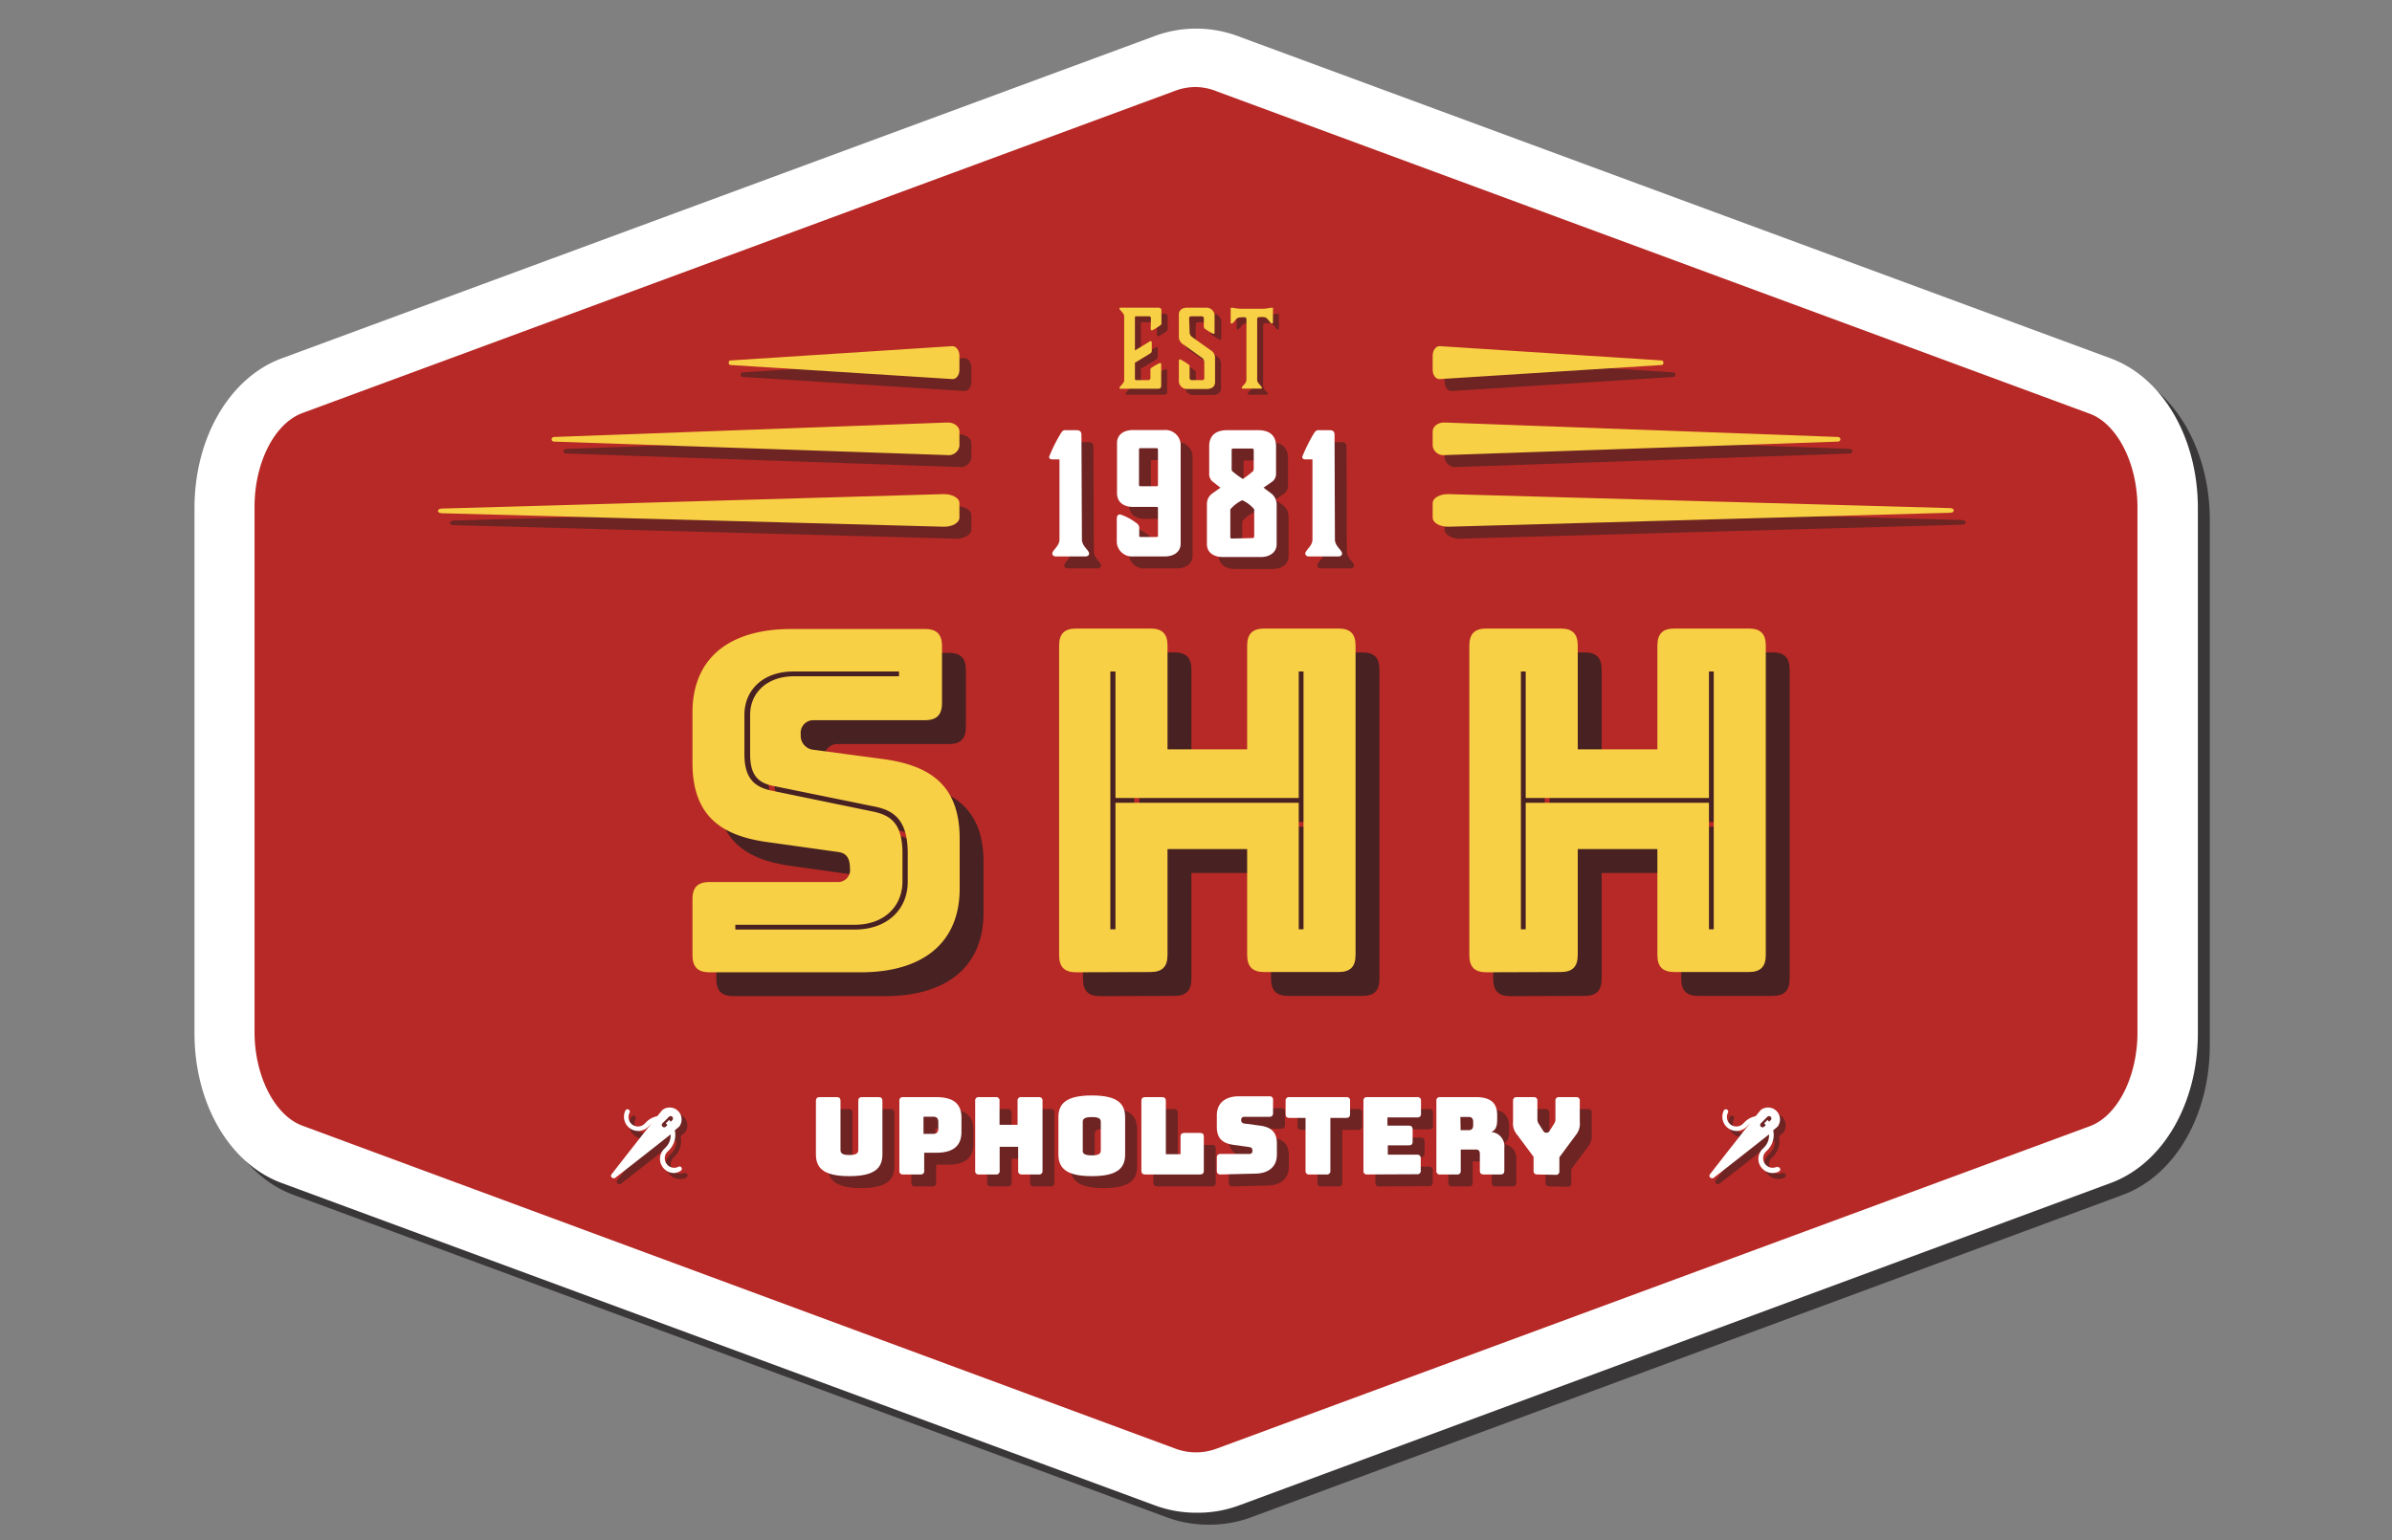 <svg xmlns="http://www.w3.org/2000/svg" viewBox="0 0 200.35 129.03"><rect x="0" y="0" width="200.35" height="129.03" fill="#808080" stroke="none"/><defs><style>.cls-1{isolation:isolate;}.cls-2{opacity:0.75;}.cls-2,.cls-6{mix-blend-mode:multiply;}.cls-3{fill:#231f20;}.cls-4{fill:#b72926;}.cls-5{fill:#fff;}.cls-6{opacity:0.5;}.cls-7{fill:#f8d045;}</style></defs><title>Untitled-1</title><g class="cls-1"><g id="Retro_Logo_Kit" data-name="Retro Logo Kit"><g class="cls-2"><path class="cls-3" d="M176.9,33.31,103.8,6.26a7.53,7.53,0,0,0-5.25,0L25.45,33.31c-3.34,1.23-5.66,5.42-5.66,10.19v44c0,4.78,2.32,9,5.66,10.2l73.1,27a7.42,7.42,0,0,0,5.25,0l73.1-27c3.34-1.24,5.66-5.42,5.66-10.2v-44C182.56,38.73,180.24,34.54,176.9,33.31Z"/><path class="cls-3" d="M101.17,127.74a10,10,0,0,1-3.48-.63l-73.11-27c-4.36-1.61-7.29-6.65-7.29-12.54v-44c0-5.88,2.93-10.92,7.29-12.54l73.11-27a10,10,0,0,1,7,0l73.11,27c4.36,1.62,7.29,6.66,7.29,12.54v44c0,5.89-2.93,10.93-7.29,12.54l-73.11,27.05A10,10,0,0,1,101.17,127.74Zm0-119.45a4.91,4.91,0,0,0-1.75.32l-73.1,27c-2.34.87-4,4.17-4,7.85v44c0,3.69,1.69,7,4,7.85l73.1,27.05a4.94,4.94,0,0,0,3.51,0l73.1-27c2.34-.86,4-4.16,4-7.85v-44c0-3.68-1.69-7-4-7.85l-73.1-27A4.93,4.93,0,0,0,101.17,8.29Z"/></g><path class="cls-4" d="M175.9,32.31,102.8,5.26a7.53,7.53,0,0,0-5.25,0L24.45,32.31c-3.34,1.23-5.66,5.42-5.66,10.19v44c0,4.78,2.32,9,5.66,10.2l73.1,27a7.42,7.42,0,0,0,5.25,0l73.1-27c3.34-1.24,5.66-5.42,5.66-10.2v-44C181.56,37.73,179.24,33.54,175.9,32.31Z"/><path class="cls-5" d="M100.17,126.74a10,10,0,0,1-3.48-.63l-73.11-27c-4.36-1.61-7.29-6.65-7.29-12.54v-44c0-5.88,2.93-10.92,7.29-12.54l73.11-27a10,10,0,0,1,7,0l73.11,27c4.36,1.62,7.29,6.66,7.29,12.54v44c0,5.89-2.93,10.93-7.29,12.54l-73.11,27.05A10,10,0,0,1,100.17,126.74Zm0-119.45a4.91,4.91,0,0,0-1.75.32l-73.1,27c-2.34.87-4,4.17-4,7.85v44c0,3.69,1.69,7,4,7.85l73.1,27.05a4.94,4.94,0,0,0,3.51,0l73.1-27c2.34-.86,4-4.16,4-7.85v-44c0-3.68-1.69-7-4-7.85l-73.1-27A4.93,4.93,0,0,0,100.17,7.29Z"/><g class="cls-6"><path class="cls-3" d="M96.9,27.18a.16.16,0,0,0-.15-.18H95.69c-.09,0-.13,0-.13.14v2.72l1.14-.69a.43.43,0,0,1,.19-.09c.06,0,.08.05.08.11v.72c0,.11-.06.16-.19.24l-1.22.74v1.32a.12.12,0,0,0,.13.14h1a.18.18,0,0,0,.17-.19v-.59c0-.15,0-.22.09-.26a4.71,4.71,0,0,1,.69-.39c.08,0,.12,0,.12.13v1.77c0,.16-.08.25-.27.25H94.37c-.06,0-.1,0-.1-.09s.39-.37.39-.63V27c0-.26-.39-.52-.39-.63s0-.09.1-.09h3.15c.2,0,.28.09.28.21v1c0,.15,0,.22-.09.26a4.61,4.61,0,0,1-.69.43.11.11,0,0,1-.12-.12Z"/><path class="cls-3" d="M100.14,28.31a.5.5,0,0,0,.23.44l1.51,1.08a.73.73,0,0,1,.39.69v2c0,.37-.27.57-.7.57H100a.68.68,0,0,1-.74-.62V30.73a.11.11,0,0,1,.12-.12,4.61,4.61,0,0,1,.69.43c.06,0,.09.11.09.26v.86a.18.18,0,0,0,.17.19h.87c.14,0,.19-.06.19-.19V30.88a.48.48,0,0,0-.22-.42l-1.49-1.07a.76.76,0,0,1-.42-.67V26.85c0-.37.28-.57.7-.57h1.6a.68.68,0,0,1,.73.62v1.45c0,.08,0,.12-.11.12a4.76,4.76,0,0,1-.7-.43c-.06,0-.09-.11-.09-.26v-.59a.17.17,0,0,0-.17-.19h-.87c-.14,0-.19.06-.19.19Z"/><path class="cls-3" d="M106.27,26.37c.26,0,.65-.09.76-.09s.09,0,.09.1v1.13c0,.06,0,.1-.09.1s-.11-.08-.34-.34-.37-.19-.74-.19a.15.15,0,0,0-.15.15v5.12c0,.26.39.52.39.63s0,.09-.1.09h-1.48c-.06,0-.1,0-.1-.09s.39-.37.39-.63V27.23a.15.15,0,0,0-.15-.15c-.37,0-.6,0-.74.19s-.28.34-.34.34-.09,0-.09-.1V26.38c0-.07,0-.1.09-.1s.5.09.76.09Z"/></g><path class="cls-7" d="M96.4,26.68a.16.16,0,0,0-.15-.18H95.19c-.09,0-.13,0-.13.14v2.72l1.14-.69a.43.43,0,0,1,.19-.09c.06,0,.08.05.08.11v.72c0,.11-.06.16-.19.24l-1.22.74v1.32a.12.12,0,0,0,.13.14h1a.18.18,0,0,0,.17-.19v-.59c0-.15,0-.22.09-.26a4.71,4.71,0,0,1,.69-.39c.08,0,.12,0,.12.13v1.77c0,.16-.08.25-.27.25H93.87c-.06,0-.1,0-.1-.09s.39-.37.39-.63V26.5c0-.26-.39-.52-.39-.63s0-.09.1-.09H97c.2,0,.28.09.28.21v1c0,.15,0,.22-.09.26a4.61,4.61,0,0,1-.69.43.11.11,0,0,1-.12-.12Z"/><path class="cls-7" d="M99.64,27.81a.5.5,0,0,0,.23.44l1.51,1.08a.73.73,0,0,1,.39.69v2c0,.37-.27.57-.7.57H99.48a.68.68,0,0,1-.74-.62V30.23a.11.11,0,0,1,.12-.12,4.61,4.61,0,0,1,.69.43c.06,0,.09.11.09.26v.86a.18.18,0,0,0,.17.19h.87c.14,0,.19-.06.19-.19V30.38a.48.48,0,0,0-.22-.42l-1.49-1.07a.76.76,0,0,1-.42-.67V26.35c0-.37.28-.57.7-.57H101a.68.68,0,0,1,.73.62v1.45c0,.08,0,.12-.11.12a4.76,4.76,0,0,1-.7-.43c-.06,0-.09-.11-.09-.26v-.59a.17.17,0,0,0-.17-.19h-.87c-.14,0-.19.06-.19.19Z"/><path class="cls-7" d="M105.77,25.87c.26,0,.65-.09.76-.09s.09,0,.09.1V27c0,.06,0,.1-.09.1s-.11-.08-.34-.34-.37-.19-.74-.19a.15.15,0,0,0-.15.15v5.12c0,.26.39.52.39.63s0,.09-.1.09h-1.48c-.06,0-.1,0-.1-.09s.39-.37.39-.63V26.73a.15.15,0,0,0-.15-.15c-.37,0-.6,0-.74.19s-.28.34-.34.34-.09,0-.09-.1V25.88c0-.07,0-.1.09-.1s.5.09.76.09Z"/><g class="cls-6"><path class="cls-3" d="M91.62,46.2c0,.56.6.89.6,1.18,0,.13-.11.24-.31.24H89.44c-.19,0-.3-.11-.3-.24,0-.29.6-.62.6-1.18V39.49h-.58c-.21,0-.29-.09-.29-.21a12.78,12.78,0,0,1,1-2c.12-.19.21-.24.37-.24h.87c.34,0,.47.11.47.41Z"/><path class="cls-3" d="M94.54,46.47v-2c0-.27.11-.37.29-.37a4.78,4.78,0,0,1,1.35.72.49.49,0,0,1,.24.49v.6a.09.09,0,0,0,.08.08h1.39a.1.1,0,0,0,.1-.08V43.56a.1.1,0,0,0-.1-.09h-2c-.76,0-1.33-.39-1.33-1.15v-4.2c0-.73.6-1.09,1.33-1.09h2.62a1.28,1.28,0,0,1,1.38,1.16v8.35c0,.73-.61,1.08-1.33,1.08h-2.6A1.29,1.29,0,0,1,94.54,46.47Zm1.95-4.73h1.4a.11.11,0,0,0,.1-.09v-3a.11.11,0,0,0-.1-.1h-1.4a.1.1,0,0,0-.09.1v3A.1.1,0,0,0,96.49,41.74Z"/><path class="cls-3" d="M103.22,41.86l-.57-.45a.8.8,0,0,1-.37-.71V38.39c0-.94.59-1.35,1.53-1.35h2.55c.94,0,1.52.41,1.52,1.35V40.7a.81.81,0,0,1-.39.7l-.66.46.59.44a1.18,1.18,0,0,1,.51,1v3.29c0,.71-.61,1.08-1.33,1.08h-3.18c-.75,0-1.33-.37-1.33-1.08V43.25a1.09,1.09,0,0,1,.44-.9Zm2.72,4.22a.13.13,0,0,0,.11-.12V43.74s0-.06,0-.07a2.78,2.78,0,0,0-1-.76,3,3,0,0,0-1,.77.15.15,0,0,0,0,.07V46a.11.11,0,0,0,.11.12Zm.07-5.76V38.7a.13.13,0,0,0-.11-.12h-1.63a.11.11,0,0,0-.11.12v1.63a.23.23,0,0,0,.07.16,7.28,7.28,0,0,0,.87.64,8.23,8.23,0,0,0,.87-.67S106,40.35,106,40.32Z"/><path class="cls-3" d="M112.81,46.2c0,.56.6.89.6,1.18,0,.13-.11.24-.3.24h-2.47c-.2,0-.31-.11-.31-.24,0-.29.6-.62.6-1.18V39.49h-.57c-.21,0-.29-.09-.29-.21a13.59,13.59,0,0,1,1-2c.13-.19.21-.24.38-.24h.87c.34,0,.46.11.46.41Z"/></g><path class="cls-5" d="M90.62,45.2c0,.56.6.89.6,1.18,0,.13-.11.24-.31.24H88.44c-.19,0-.3-.11-.3-.24,0-.29.6-.62.6-1.18V38.49h-.58c-.21,0-.29-.09-.29-.21a12.78,12.78,0,0,1,1-2c.12-.19.21-.24.37-.24h.87c.34,0,.47.11.47.41Z"/><path class="cls-5" d="M93.54,45.47v-2c0-.27.11-.37.29-.37a4.78,4.78,0,0,1,1.35.72.49.49,0,0,1,.24.49v.6a.09.09,0,0,0,.08.08h1.39a.1.1,0,0,0,.1-.08V42.56a.1.1,0,0,0-.1-.09h-2c-.76,0-1.33-.39-1.33-1.15v-4.2c0-.73.6-1.09,1.33-1.09h2.62a1.28,1.28,0,0,1,1.38,1.16v8.35c0,.73-.61,1.08-1.33,1.08h-2.6A1.29,1.29,0,0,1,93.54,45.47Zm1.95-4.73h1.4a.11.11,0,0,0,.1-.09v-3a.11.11,0,0,0-.1-.1h-1.4a.1.1,0,0,0-.09.1v3A.1.1,0,0,0,95.49,40.74Z"/><path class="cls-5" d="M102.22,40.86l-.57-.45a.8.8,0,0,1-.37-.71V37.39c0-.94.59-1.35,1.53-1.35h2.55c.94,0,1.52.41,1.52,1.35V39.7a.81.81,0,0,1-.39.7l-.66.46.59.44a1.18,1.18,0,0,1,.51,1v3.29c0,.71-.61,1.08-1.33,1.08h-3.18c-.75,0-1.33-.37-1.33-1.08V42.25a1.09,1.09,0,0,1,.44-.9Zm2.72,4.22a.13.13,0,0,0,.11-.12V42.74s0-.06,0-.07a2.78,2.78,0,0,0-1-.76,3,3,0,0,0-1,.77.15.15,0,0,0,0,.07V45a.11.11,0,0,0,.11.12Zm.07-5.76V37.7a.13.13,0,0,0-.11-.12h-1.63a.11.11,0,0,0-.11.12v1.63a.23.23,0,0,0,.07.16,7.28,7.28,0,0,0,.87.64,8.23,8.23,0,0,0,.87-.67S105,39.35,105,39.32Z"/><path class="cls-5" d="M111.81,45.2c0,.56.6.89.6,1.18,0,.13-.11.24-.3.24h-2.47c-.2,0-.31-.11-.31-.24,0-.29.6-.62.6-1.18V38.49h-.57c-.21,0-.29-.09-.29-.21a13.59,13.59,0,0,1,1-2c.13-.19.21-.24.38-.24h.87c.34,0,.46.11.46.41Z"/><g class="cls-6"><path class="cls-3" d="M72.13,99.54c-2.24,0-2.79-.74-2.79-1.84V93.24c0-.22.1-.32.33-.32h1.41c.23,0,.32.1.32.32v4.11c0,.24.11.42.74.42s.75-.18.75-.42V93.24c0-.22.09-.32.32-.32h1.37c.23,0,.33.1.33.32V97.7C74.91,98.8,74.36,99.54,72.13,99.54Z"/><path class="cls-3" d="M76.65,99.4a.28.28,0,0,1-.32-.32V93.24a.28.28,0,0,1,.32-.32h2.76c1.63,0,2.12.71,2.12,1.75v1.16c0,1-.49,1.75-2.12,1.75h-1v1.5a.28.28,0,0,1-.32.32ZM78.35,96h.81c.35,0,.43-.21.43-.44V95c0-.23-.08-.44-.43-.44h-.81Z"/><path class="cls-3" d="M83,99.4a.28.28,0,0,1-.32-.32V93.24a.28.28,0,0,1,.32-.32h1.4a.28.28,0,0,1,.32.32v2h1.51v-2a.28.28,0,0,1,.32-.32H88a.28.28,0,0,1,.32.32v5.84a.28.28,0,0,1-.32.32h-1.4a.28.28,0,0,1-.32-.32v-2H84.73v2a.28.28,0,0,1-.32.32Z"/><path class="cls-3" d="M92.45,99.54c-2.25,0-2.8-.74-2.8-1.84V94.63c0-1.1.55-1.85,2.8-1.85s2.79.75,2.79,1.85V97.7C95.24,98.8,94.7,99.54,92.45,99.54Zm0-1.74c.65,0,.75-.18.75-.42V95c0-.23-.1-.41-.75-.41s-.76.18-.76.41v2.43C91.69,97.62,91.8,97.8,92.45,97.8Z"/><path class="cls-3" d="M96.93,99.4c-.23,0-.33-.1-.33-.32V93.24c0-.22.1-.32.33-.32h1.39c.23,0,.33.1.33.32V97.7h1.23V96.24c0-.22.1-.32.33-.32h1.3c.23,0,.32.1.32.32v2.84c0,.22-.09.32-.32.32Z"/><path class="cls-3" d="M103.25,99.4c-.23,0-.33-.1-.33-.32V98c0-.22.1-.32.33-.32h2.42a.23.23,0,0,0,.23-.26c0-.21-.08-.29-.23-.31l-1.35-.19c-.85-.12-1.4-.48-1.4-1.49v-1c0-1,.69-1.58,1.86-1.58h2.53a.28.28,0,0,1,.32.32v1.07c0,.23-.1.33-.32.33h-2.1a.24.24,0,0,0-.25.27.27.27,0,0,0,.25.29l1.34.18c.85.12,1.4.48,1.4,1.49v.95c0,1-.7,1.58-1.86,1.58Z"/><path class="cls-3" d="M110.67,99.4a.28.28,0,0,1-.32-.32V94.66H109c-.22,0-.32-.1-.32-.33V93.24a.28.28,0,0,1,.32-.32h4.76a.28.28,0,0,1,.32.32v1.09c0,.23-.1.33-.32.33h-1.33v4.42a.28.28,0,0,1-.32.32Z"/><path class="cls-3" d="M115.52,99.4a.28.28,0,0,1-.32-.32V93.24a.28.28,0,0,1,.32-.32h4.18a.28.28,0,0,1,.32.32V94.3a.28.28,0,0,1-.32.32h-2.49v.69H119c.22,0,.32.1.32.33v1c0,.23-.1.32-.32.32h-1.76v.78h2.49A.28.28,0,0,1,120,98v1.06a.28.28,0,0,1-.32.32Z"/><path class="cls-3" d="M121.63,99.4a.28.28,0,0,1-.32-.32V93.24a.28.28,0,0,1,.32-.32h3c1.35,0,1.77.61,1.77,1.5v.42c0,.5-.12.86-.5,1A1.2,1.2,0,0,1,127,97.17v1.91c0,.22-.1.32-.33.32h-1.39c-.23,0-.33-.1-.33-.32V97.7c0-.27-.09-.39-.34-.39h-1.26v1.77a.28.28,0,0,1-.32.32Zm1.71-3.71H124c.31,0,.39-.18.39-.42V95c0-.24-.08-.42-.39-.42h-.68Z"/><path class="cls-3" d="M129.78,99.4c-.24,0-.33-.1-.33-.32V97.92l-1.37-1.84a1.45,1.45,0,0,1-.35-1.11V93.24c0-.22.1-.32.33-.32h1.38c.23,0,.33.1.33.32v1.48a.67.67,0,0,0,.08.38l.41.65c.07.1.12.15.22.15h.09c.1,0,.15-.05.22-.15l.41-.65a.67.67,0,0,0,.08-.38V93.24a.28.28,0,0,1,.32-.32H133a.28.28,0,0,1,.32.32V95a1.48,1.48,0,0,1-.34,1.11l-1.37,1.85v1.15a.28.28,0,0,1-.32.32Z"/></g><path class="cls-5" d="M71.13,98.54c-2.24,0-2.79-.74-2.79-1.84V92.24c0-.22.1-.32.33-.32h1.41c.23,0,.32.1.32.32v4.11c0,.24.11.42.74.42s.75-.18.75-.42V92.24c0-.22.09-.32.32-.32h1.37c.23,0,.33.1.33.32V96.7C73.91,97.8,73.36,98.54,71.13,98.54Z"/><path class="cls-5" d="M75.65,98.4a.28.28,0,0,1-.32-.32V92.24a.28.28,0,0,1,.32-.32h2.76c1.63,0,2.12.71,2.12,1.75v1.16c0,1-.49,1.75-2.12,1.75h-1v1.5a.28.28,0,0,1-.32.32ZM77.35,95h.81c.35,0,.43-.21.43-.44V94c0-.23-.08-.44-.43-.44h-.81Z"/><path class="cls-5" d="M82,98.4a.28.28,0,0,1-.32-.32V92.24a.28.28,0,0,1,.32-.32h1.4a.28.28,0,0,1,.32.32v2h1.51v-2a.28.28,0,0,1,.32-.32H87a.28.28,0,0,1,.32.32v5.84a.28.28,0,0,1-.32.32h-1.4a.28.28,0,0,1-.32-.32v-2H83.73v2a.28.28,0,0,1-.32.32Z"/><path class="cls-5" d="M91.45,98.54c-2.25,0-2.8-.74-2.8-1.84V93.63c0-1.1.55-1.85,2.8-1.85s2.79.75,2.79,1.85V96.7C94.24,97.8,93.7,98.54,91.45,98.54Zm0-1.74c.65,0,.75-.18.75-.42V94c0-.23-.1-.41-.75-.41s-.76.18-.76.41v2.43C90.69,96.62,90.8,96.8,91.45,96.8Z"/><path class="cls-5" d="M95.93,98.4c-.23,0-.33-.1-.33-.32V92.24c0-.22.1-.32.33-.32h1.39c.23,0,.33.1.33.32V96.7h1.23V95.24c0-.22.1-.32.33-.32h1.3c.23,0,.32.1.32.32v2.84c0,.22-.09.32-.32.32Z"/><path class="cls-5" d="M102.25,98.4c-.23,0-.33-.1-.33-.32V97c0-.22.1-.32.33-.32h2.42a.23.23,0,0,0,.23-.26c0-.21-.08-.29-.23-.31l-1.35-.19c-.85-.12-1.4-.48-1.4-1.49v-1c0-1,.69-1.58,1.86-1.58h2.53a.28.28,0,0,1,.32.32v1.07c0,.23-.1.33-.32.33h-2.1a.24.24,0,0,0-.25.27.27.27,0,0,0,.25.29l1.34.18c.85.12,1.4.48,1.4,1.49v.95c0,1-.7,1.58-1.86,1.58Z"/><path class="cls-5" d="M109.67,98.4a.28.28,0,0,1-.32-.32V93.66H108c-.22,0-.32-.1-.32-.33V92.24a.28.28,0,0,1,.32-.32h4.76a.28.28,0,0,1,.32.32v1.09c0,.23-.1.33-.32.33h-1.33v4.42a.28.28,0,0,1-.32.32Z"/><path class="cls-5" d="M114.52,98.4a.28.28,0,0,1-.32-.32V92.24a.28.28,0,0,1,.32-.32h4.18a.28.28,0,0,1,.32.32V93.3a.28.28,0,0,1-.32.32h-2.49v.69H118c.22,0,.32.1.32.33v1c0,.23-.1.32-.32.32h-1.76v.78h2.49A.28.28,0,0,1,119,97v1.06a.28.28,0,0,1-.32.32Z"/><path class="cls-5" d="M120.63,98.4a.28.28,0,0,1-.32-.32V92.24a.28.28,0,0,1,.32-.32h3c1.35,0,1.77.61,1.77,1.5v.42c0,.5-.12.86-.5,1A1.2,1.2,0,0,1,126,96.17v1.91c0,.22-.1.32-.33.32h-1.39c-.23,0-.33-.1-.33-.32V96.7c0-.27-.09-.39-.34-.39h-1.26v1.77a.28.28,0,0,1-.32.32Zm1.71-3.71H123c.31,0,.39-.18.39-.42V94c0-.24-.08-.42-.39-.42h-.68Z"/><path class="cls-5" d="M128.78,98.4c-.24,0-.33-.1-.33-.32V96.92l-1.37-1.84a1.45,1.45,0,0,1-.35-1.11V92.24c0-.22.1-.32.33-.32h1.38c.23,0,.33.1.33.32v1.48a.67.67,0,0,0,.08.38l.41.65c.07.1.12.15.22.15h.09c.1,0,.15-.05.22-.15l.41-.65a.67.67,0,0,0,.08-.38V92.24a.28.28,0,0,1,.32-.32H132a.28.28,0,0,1,.32.32V94a1.48,1.48,0,0,1-.34,1.11l-1.37,1.85v1.15a.28.28,0,0,1-.32.32Z"/><g class="cls-2"><path class="cls-3" d="M61.43,83.46C60.43,83.46,60,83,60,82V77.34c0-1,.44-1.44,1.44-1.44H72.19a1,1,0,0,0,1-1.16c0-.92-.36-1.28-1-1.36l-6-.84C62.43,72,60,70.38,60,65.9V61.7c0-4.56,3.08-7,8.28-7H79.46c1,0,1.44.44,1.44,1.44v4.76c0,1-.44,1.44-1.44,1.44H70.15a1.06,1.06,0,0,0-1.08,1.2,1.18,1.18,0,0,0,1.08,1.28l6,.8c3.75.56,6.23,2.16,6.23,6.64v4.2c0,4.56-3.12,7-8.27,7Zm7-25.2c-2.48,0-4.08,1.52-4.08,3.64v3.28c0,2.2,1,2.8,2.36,3.08L75.15,70c1.48.32,2.44,1,2.44,3.52v2.32c0,2.12-1.56,3.64-4,3.64h-10v.4h10c2.72,0,4.44-1.68,4.44-4V73.5c0-2.8-1.16-3.6-2.76-3.92l-8.44-1.72c-1.24-.24-2-.8-2-2.68V61.9c0-1.88,1.44-3.24,3.68-3.24H77.3v-.4Z"/><path class="cls-3" d="M92.15,83.46c-1,0-1.44-.44-1.44-1.44V56.1c0-1,.44-1.44,1.44-1.44h6.2c1,0,1.44.44,1.44,1.44v8.68h6.67V56.1c0-1,.45-1.44,1.45-1.44h6.19c1,0,1.44.44,1.44,1.44V82c0,1-.44,1.44-1.44,1.44h-6.19c-1,0-1.45-.44-1.45-1.44V73.14H99.79V82c0,1-.44,1.44-1.44,1.44Zm3.28-3.6V69.26h15.35v10.6h.4V58.26h-.4v10.6H95.43V58.26H95v21.6Z"/><path class="cls-3" d="M126.51,83.46c-1,0-1.44-.44-1.44-1.44V56.1c0-1,.44-1.44,1.44-1.44h6.2c1,0,1.44.44,1.44,1.44v8.68h6.67V56.1c0-1,.44-1.44,1.44-1.44h6.2c1,0,1.44.44,1.44,1.44V82c0,1-.44,1.44-1.44,1.44h-6.2c-1,0-1.44-.44-1.44-1.44V73.14h-6.67V82c0,1-.44,1.44-1.44,1.44Zm3.28-3.6V69.26h15.35v10.6h.4V58.26h-.4v10.6H129.79V58.26h-.4v21.6Z"/></g><path class="cls-7" d="M59.43,81.46C58.43,81.46,58,81,58,80V75.34c0-1,.44-1.44,1.44-1.44H70.19a1,1,0,0,0,1-1.16c0-.92-.36-1.28-1-1.36l-6-.84C60.43,70,58,68.38,58,63.9V59.7c0-4.56,3.08-7,8.28-7H77.46c1,0,1.44.44,1.44,1.44v4.76c0,1-.44,1.44-1.44,1.44H68.15a1.06,1.06,0,0,0-1.08,1.2,1.18,1.18,0,0,0,1.08,1.28l6,.8c3.75.56,6.23,2.16,6.23,6.64v4.2c0,4.56-3.12,7-8.27,7Zm7-25.2c-2.48,0-4.08,1.52-4.08,3.64v3.28c0,2.2,1,2.8,2.36,3.08L73.15,68c1.48.32,2.44,1,2.44,3.52v2.32c0,2.12-1.56,3.64-4,3.64h-10v.4h10c2.72,0,4.44-1.68,4.44-4V71.5c0-2.8-1.16-3.6-2.76-3.92l-8.44-1.72c-1.24-.24-2-.8-2-2.68V59.9c0-1.88,1.44-3.24,3.68-3.24H75.3v-.4Z"/><path class="cls-7" d="M90.15,81.46c-1,0-1.44-.44-1.44-1.44V54.1c0-1,.44-1.44,1.44-1.44h6.2c1,0,1.44.44,1.44,1.44v8.68h6.67V54.1c0-1,.45-1.44,1.45-1.44h6.19c1,0,1.44.44,1.44,1.44V80c0,1-.44,1.44-1.44,1.44h-6.19c-1,0-1.45-.44-1.45-1.44V71.14H97.79V80c0,1-.44,1.44-1.44,1.44Zm3.28-3.6V67.26h15.35v10.6h.4V56.26h-.4v10.6H93.43V56.26H93v21.6Z"/><path class="cls-7" d="M124.51,81.46c-1,0-1.44-.44-1.44-1.44V54.1c0-1,.44-1.44,1.44-1.44h6.2c1,0,1.44.44,1.44,1.44v8.68h6.67V54.1c0-1,.44-1.44,1.44-1.44h6.2c1,0,1.44.44,1.44,1.44V80c0,1-.44,1.44-1.44,1.44h-6.2c-1,0-1.44-.44-1.44-1.44V71.14h-6.67V80c0,1-.44,1.44-1.44,1.44Zm3.28-3.6V67.26h15.35v10.6h.4V56.26h-.4v10.6H127.79V56.26h-.4v21.6Z"/><g class="cls-6"><path class="cls-3" d="M54.64,94.53l-.14.14a.79.79,0,0,1-1.27-.91.2.2,0,0,0-.08-.27.2.2,0,0,0-.27.09A1.19,1.19,0,0,0,54.78,95l.14-.14a1.26,1.26,0,0,1,.51-.32l.38-.47A1.76,1.76,0,0,0,54.64,94.53Z"/><path class="cls-3" d="M57.33,98.25a.77.77,0,0,1-.92-.15.78.78,0,0,1,0-1.11l.14-.14A1.8,1.8,0,0,0,57,95.2l.37-.31a1,1,0,0,0-1.4-1.4c-.31.32-4.11,5.19-4.27,5.4a.2.2,0,0,0,.15.32.17.17,0,0,0,.12,0c.17-.12,3.24-2.52,4.68-3.67a1.41,1.41,0,0,1-.4,1.08l-.14.14a1.17,1.17,0,0,0,0,1.67,1.18,1.18,0,0,0,.84.35,1.12,1.12,0,0,0,.53-.13.19.19,0,0,0-.17-.35Zm-.78-3.92h0l-.28.28h0l.13.15-.13.13a.19.19,0,0,1-.28,0,.19.19,0,0,1,0-.28l.56-.56a.2.2,0,0,1,.28.28l-.15.15Z"/></g><path class="cls-5" d="M54.14,94l-.14.14a.79.79,0,0,1-1.27-.91.2.2,0,0,0-.08-.27.2.2,0,0,0-.27.09,1.19,1.19,0,0,0,1.9,1.37l.14-.14a1.26,1.26,0,0,1,.51-.32l.38-.47A1.76,1.76,0,0,0,54.14,94Z"/><path class="cls-5" d="M56.83,97.75a.77.77,0,0,1-.92-.15.78.78,0,0,1,0-1.11l.14-.14a1.8,1.8,0,0,0,.47-1.65l.37-.31a1,1,0,0,0-1.4-1.4c-.31.32-4.11,5.19-4.27,5.4a.2.2,0,0,0,.15.32.17.17,0,0,0,.12,0c.17-.12,3.24-2.52,4.68-3.67a1.41,1.41,0,0,1-.4,1.08l-.14.14a1.17,1.17,0,0,0,0,1.67,1.18,1.18,0,0,0,.84.35A1.12,1.12,0,0,0,57,98.1a.19.19,0,0,0-.17-.35Zm-.78-3.92h0l-.28.28h0l.13.15-.13.13a.19.19,0,0,1-.28,0,.19.19,0,0,1,0-.28l.56-.56a.2.2,0,0,1,.28.28l-.15.15Z"/><g class="cls-6"><path class="cls-3" d="M146.64,94.53l-.14.14a.79.79,0,0,1-1.27-.91.2.2,0,0,0-.08-.27.2.2,0,0,0-.27.09,1.19,1.19,0,0,0,1.9,1.37l.14-.14a1.26,1.26,0,0,1,.51-.32l.38-.47A1.76,1.76,0,0,0,146.64,94.53Z"/><path class="cls-3" d="M149.33,98.25a.77.77,0,0,1-.92-.15.78.78,0,0,1,0-1.11l.14-.14A1.8,1.8,0,0,0,149,95.2l.37-.31a1,1,0,0,0-1.4-1.4c-.31.32-4.11,5.19-4.27,5.4a.2.2,0,0,0,.15.32.17.17,0,0,0,.12,0c.17-.12,3.24-2.52,4.68-3.67a1.41,1.41,0,0,1-.4,1.08l-.14.14a1.17,1.17,0,0,0,0,1.67,1.18,1.18,0,0,0,.84.35,1.12,1.12,0,0,0,.53-.13.19.19,0,1,0-.17-.35Zm-.78-3.92h0l-.28.28h0l.13.15-.13.13a.19.19,0,0,1-.28,0,.19.19,0,0,1,0-.28l.56-.56a.2.2,0,0,1,.28.28l-.15.15Z"/></g><path class="cls-5" d="M146.14,94l-.14.14a.79.79,0,0,1-1.27-.91.2.2,0,0,0-.08-.27.2.2,0,0,0-.27.09,1.19,1.19,0,0,0,1.9,1.37l.14-.14a1.26,1.26,0,0,1,.51-.32l.38-.47A1.76,1.76,0,0,0,146.14,94Z"/><path class="cls-5" d="M148.83,97.75a.77.77,0,0,1-.92-.15.78.78,0,0,1,0-1.11l.14-.14a1.8,1.8,0,0,0,.47-1.65l.37-.31a1,1,0,0,0-1.4-1.4c-.31.32-4.11,5.19-4.27,5.4a.2.2,0,0,0,.15.32.17.17,0,0,0,.12,0c.17-.12,3.24-2.52,4.68-3.67a1.41,1.41,0,0,1-.4,1.08l-.14.14a1.17,1.17,0,0,0,0,1.67,1.18,1.18,0,0,0,.84.35,1.12,1.12,0,0,0,.53-.13.19.19,0,1,0-.17-.35Zm-.78-3.92h0l-.28.28h0l.13.15-.13.13a.19.19,0,0,1-.28,0,.19.19,0,0,1,0-.28l.56-.56a.2.2,0,0,1,.28.28l-.15.15Z"/><g class="cls-6"><path class="cls-3" d="M81.36,30.79V32c0,.43-.27.78-.59.76l-18.6-1.18c-.18,0-.18-.37,0-.38L80.77,30C81.09,30,81.36,30.36,81.36,30.79Z"/></g><path class="cls-7" d="M80.36,29.79V31c0,.43-.27.78-.59.76l-18.6-1.18c-.18,0-.18-.37,0-.38L79.77,29C80.09,29,80.36,29.36,80.36,29.79Z"/><g class="cls-6"><path class="cls-3" d="M81.36,37.15v1.22a.91.91,0,0,1-1,.76L47.44,38c-.32,0-.32-.38,0-.39L80.32,36.4C80.89,36.38,81.36,36.72,81.36,37.15Z"/></g><path class="cls-7" d="M80.36,36.15v1.22a.91.91,0,0,1-1,.76L46.44,37c-.32,0-.32-.38,0-.39L79.32,35.4C79.89,35.38,80.36,35.72,80.36,36.15Z"/><g class="cls-6"><path class="cls-3" d="M81.36,43.15v1.22c0,.43-.61.78-1.33.76L38,44c-.42,0-.42-.38,0-.39L80,42.4C80.75,42.38,81.36,42.72,81.36,43.15Z"/></g><path class="cls-7" d="M80.36,42.15v1.22c0,.43-.61.78-1.33.76L37,43c-.42,0-.42-.38,0-.39L79,41.4C79.75,41.38,80.36,41.72,80.36,42.15Z"/><g class="cls-6"><path class="cls-3" d="M121,30.79V32c0,.43.27.78.59.76l18.6-1.18c.18,0,.18-.37,0-.38L121.58,30C121.26,30,121,30.36,121,30.79Z"/></g><path class="cls-7" d="M120,29.79V31c0,.43.27.78.59.76l18.6-1.18c.18,0,.18-.37,0-.38L120.58,29C120.26,29,120,29.36,120,29.79Z"/><g class="cls-6"><path class="cls-3" d="M121,37.15v1.22a.91.91,0,0,0,1,.76L154.91,38c.32,0,.32-.38,0-.39L122,36.4C121.46,36.38,121,36.72,121,37.15Z"/></g><path class="cls-7" d="M120,36.15v1.22a.91.91,0,0,0,1,.76L153.91,37c.32,0,.32-.38,0-.39L121,35.4C120.46,35.38,120,35.72,120,36.15Z"/><g class="cls-6"><path class="cls-3" d="M121,43.15v1.22c0,.43.61.78,1.33.76l42-1.17c.42,0,.42-.38,0-.39l-42-1.17C121.6,42.38,121,42.72,121,43.15Z"/></g><path class="cls-7" d="M120,42.15v1.22c0,.43.61.78,1.33.76l42-1.17c.42,0,.42-.38,0-.39l-42-1.17C120.6,41.38,120,41.72,120,42.15Z"/></g></g></svg>